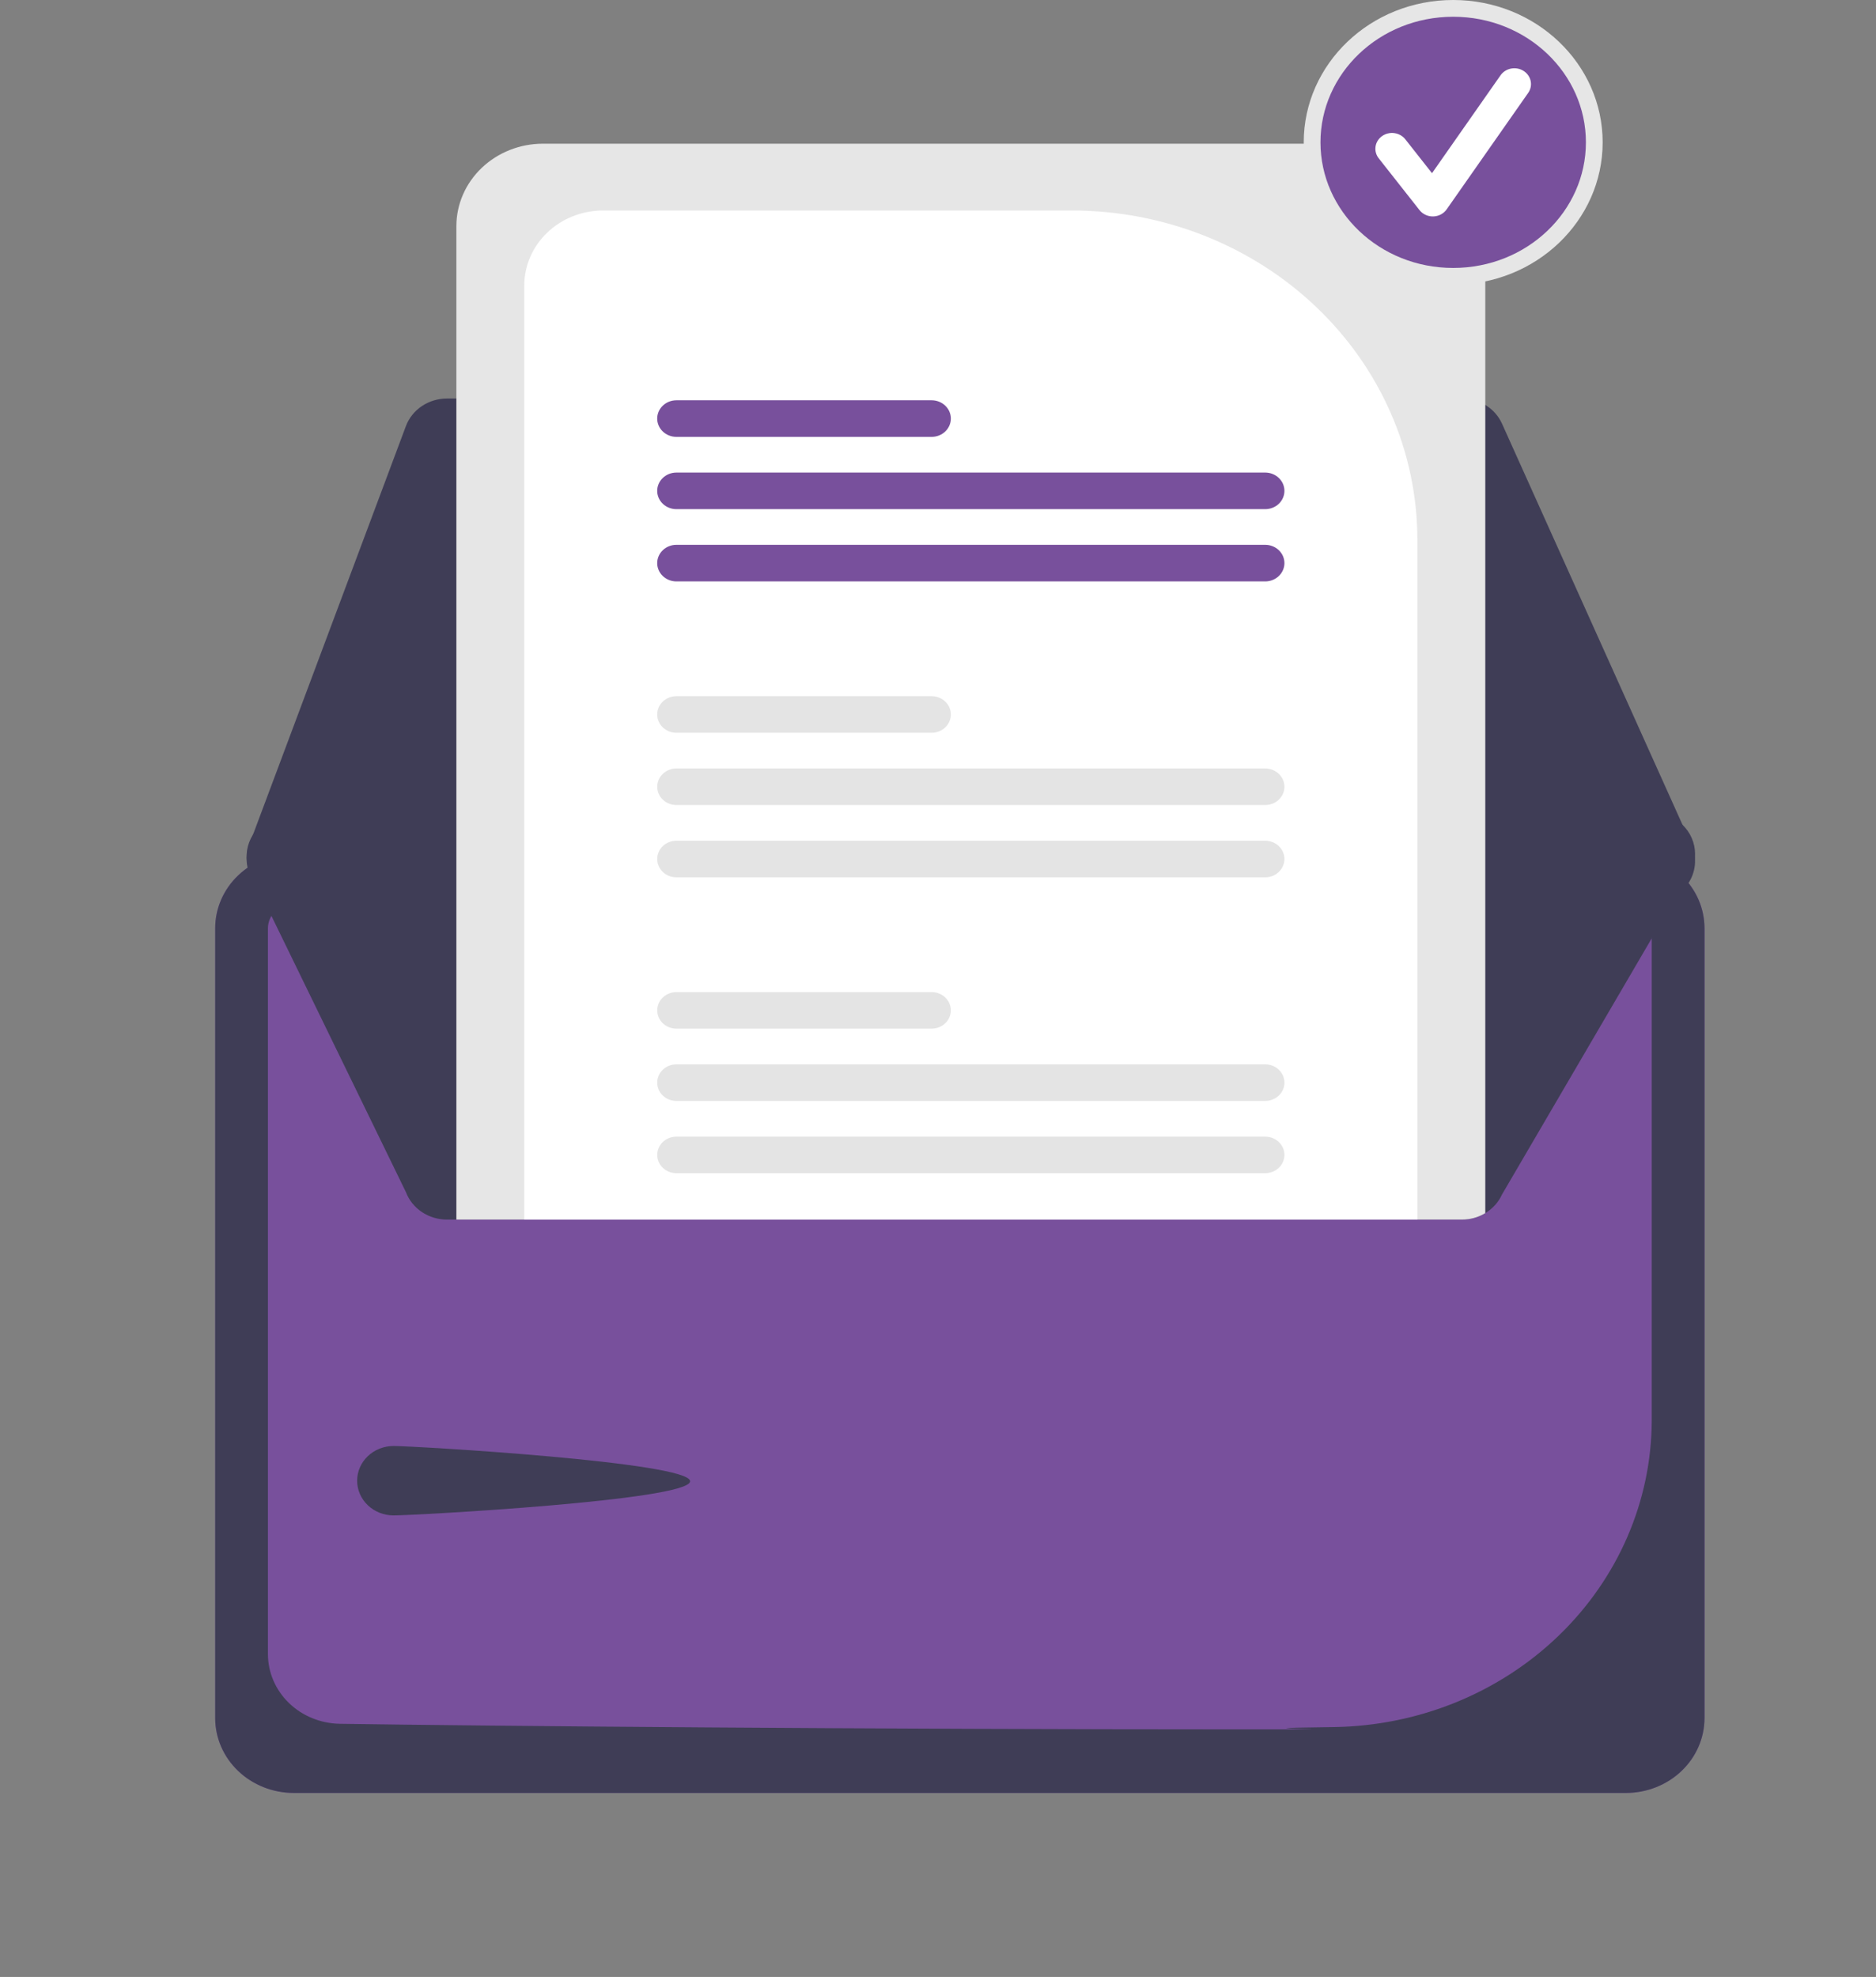 <svg width="224" height="236" viewBox="0 0 224 236" fill="none" xmlns="http://www.w3.org/2000/svg">
<rect x="0" y="0" width="224" height="236" fill="#808080" stroke="none"/>
<g id="dropshop-img--2">
<g id="request">
<g id="Group 43">
<path id="Vector" d="M194.147 101.877H35.069C32.584 101.88 30.201 102.821 28.444 104.495C26.686 106.168 25.698 108.437 25.695 110.803V205.109C25.698 207.475 26.686 209.744 28.444 211.418C30.201 213.091 32.584 214.032 35.069 214.035H194.147C196.632 214.032 199.015 213.091 200.772 211.418C202.53 209.744 203.518 207.475 203.521 205.109V110.803C203.518 108.437 202.53 106.168 200.772 104.494C199.015 102.821 196.632 101.88 194.147 101.877Z" fill="#78509C"/>
<path id="Vector_2" d="M194.147 101.877H35.069C32.584 101.88 30.201 102.821 28.444 104.495C26.686 106.168 25.698 108.437 25.695 110.803V205.109C25.698 207.475 26.686 209.744 28.444 211.418C30.201 213.091 32.584 214.032 35.069 214.035H194.147C196.632 214.032 199.015 213.091 200.772 211.418C202.53 209.744 203.518 207.475 203.521 205.109V110.803C203.518 108.437 202.53 106.168 200.772 104.494C199.015 102.821 196.632 101.88 194.147 101.877ZM197.223 169.618C197.185 179.219 193.197 188.423 186.114 195.256C179.031 202.089 169.417 206.007 159.335 206.169C143.194 206.369 168.266 206.447 148.799 206.447C104.283 206.447 57.865 206.042 40.546 205.779C38.267 205.734 36.097 204.843 34.499 203.296C32.901 201.748 32.002 199.668 31.993 197.497V110.81C31.994 110.033 32.318 109.288 32.894 108.738C33.471 108.188 34.252 107.877 35.069 107.874H194.14C194.956 107.875 195.739 108.184 196.316 108.733C196.894 109.281 197.22 110.025 197.223 110.802V169.618Z" fill="#3F3D56"/>
<path id="Vector_3" d="M174.564 47.573H53.364C52.292 47.575 51.246 47.891 50.37 48.48C49.493 49.068 48.829 49.9 48.468 50.861L29.749 100.866C29.47 101.612 29.383 102.412 29.495 103.197C29.607 103.982 29.916 104.73 30.395 105.378C30.874 106.026 31.51 106.555 32.248 106.92C32.986 107.285 33.806 107.477 34.638 107.478L197.188 107.753H197.195C198.055 107.753 198.902 107.549 199.659 107.161C200.417 106.773 201.061 106.211 201.535 105.528C202.008 104.844 202.296 104.059 202.373 103.243C202.449 102.427 202.312 101.606 201.973 100.853L179.343 50.573C178.942 49.682 178.276 48.923 177.427 48.389C176.577 47.856 175.582 47.572 174.564 47.573Z" fill="#3F3D56"/>
<path id="Vector_4" d="M202.394 101.939C202.393 102.609 202.25 103.273 201.973 103.889L179.344 142.593C178.941 143.482 178.274 144.239 177.425 144.772C176.576 145.304 175.581 145.589 174.565 145.59H53.366C52.293 145.589 51.247 145.273 50.37 144.685C49.493 144.097 48.828 143.265 48.465 142.304L29.75 103.876C29.521 103.264 29.42 102.614 29.455 101.965C29.489 101.316 29.657 100.68 29.95 100.092C30.243 99.505 30.654 98.979 31.161 98.543C31.667 98.107 32.259 97.771 32.902 97.553C33.459 97.362 34.045 97.264 34.637 97.263L54.493 97.228L62.597 97.214L169.238 97.036L177.347 97.023L197.189 96.987H197.194C198.573 96.987 199.895 97.509 200.871 98.438C201.846 99.366 202.394 100.626 202.394 101.939Z" fill="#3F3D56"/>
<path id="Vector_5" d="M46.995 172.617C49.398 172.617 82.402 174.538 82.402 176.826C82.402 179.115 49.398 180.905 46.995 180.905C45.841 180.905 44.734 180.468 43.918 179.691C43.102 178.914 42.643 177.86 42.643 176.761C42.643 175.662 43.102 174.608 43.918 173.831C44.734 173.054 45.841 172.617 46.995 172.617Z" fill="#3F3D56"/>
</g>
<g id="paper">
<path id="Vector_6" d="M167.017 17.153H64.823C62.084 17.156 59.459 18.193 57.522 20.037C55.586 21.881 54.496 24.381 54.493 26.989V145.59H174.565C175.551 145.593 176.516 145.326 177.347 144.82V26.989C177.344 24.381 176.254 21.881 174.318 20.037C172.381 18.193 169.756 17.156 167.017 17.153Z" fill="#E6E6E6"/>
<path id="Vector_7" d="M128.011 25.127H72.006C69.512 25.13 67.121 26.074 65.358 27.753C63.594 29.431 62.601 31.707 62.597 34.082V145.59H169.238V64.384C169.226 53.976 164.878 43.998 157.149 36.639C149.42 29.279 138.941 25.139 128.011 25.127Z" fill="white"/>
</g>
<g id="paper-lines">
<path id="Vector_8" d="M151.07 135.687H80.765C80.157 135.687 79.575 135.917 79.145 136.326C78.715 136.735 78.474 137.29 78.474 137.869C78.474 138.448 78.715 139.003 79.145 139.412C79.575 139.821 80.157 140.051 80.765 140.051H151.07C151.678 140.051 152.261 139.821 152.691 139.412C153.12 139.003 153.362 138.448 153.362 137.869C153.362 137.29 153.12 136.735 152.691 136.326C152.261 135.917 151.678 135.687 151.07 135.687Z" fill="#E4E4E4"/>
<path id="Vector_9" d="M151.07 127.057H80.765C80.157 127.057 79.573 127.287 79.143 127.697C78.713 128.107 78.471 128.662 78.471 129.241C78.471 129.821 78.713 130.376 79.143 130.786C79.573 131.195 80.157 131.426 80.765 131.426H151.07C151.679 131.426 152.262 131.195 152.692 130.786C153.122 130.376 153.364 129.821 153.364 129.241C153.364 128.662 153.122 128.107 152.692 127.697C152.262 127.287 151.679 127.057 151.07 127.057Z" fill="#E4E4E4"/>
<path id="Vector_10" d="M111.241 118.432H80.765C80.157 118.432 79.575 118.662 79.145 119.071C78.715 119.48 78.474 120.035 78.474 120.614C78.474 121.193 78.715 121.748 79.145 122.157C79.575 122.566 80.157 122.796 80.765 122.796H111.241C111.849 122.796 112.432 122.566 112.862 122.157C113.291 121.748 113.533 121.193 113.533 120.614C113.533 120.035 113.291 119.48 112.862 119.071C112.432 118.662 111.849 118.432 111.241 118.432Z" fill="#E4E4E4"/>
<path id="Vector_11" d="M151.07 100.363H80.765C80.157 100.363 79.573 100.593 79.143 101.002C78.713 101.412 78.471 101.967 78.471 102.547C78.471 103.126 78.713 103.681 79.143 104.091C79.573 104.501 80.157 104.731 80.765 104.731H151.07C151.679 104.731 152.262 104.501 152.692 104.091C153.122 103.681 153.364 103.126 153.364 102.547C153.364 101.967 153.122 101.412 152.692 101.002C152.262 100.593 151.679 100.363 151.07 100.363Z" fill="#E4E4E4"/>
<path id="Vector_12" d="M151.07 91.737H80.765C80.157 91.737 79.575 91.967 79.145 92.377C78.715 92.786 78.474 93.341 78.474 93.919C78.474 94.498 78.715 95.053 79.145 95.462C79.575 95.871 80.157 96.101 80.765 96.101H151.07C151.678 96.101 152.261 95.871 152.691 95.462C153.12 95.053 153.362 94.498 153.362 93.919C153.362 93.341 153.12 92.786 152.691 92.377C152.261 91.967 151.678 91.737 151.07 91.737Z" fill="#E4E4E4"/>
<path id="Vector_13" d="M111.241 83.108H80.765C80.157 83.108 79.573 83.338 79.143 83.748C78.713 84.157 78.471 84.713 78.471 85.292C78.471 85.871 78.713 86.427 79.143 86.836C79.573 87.246 80.157 87.476 80.765 87.476H111.241C111.85 87.476 112.433 87.246 112.863 86.836C113.293 86.427 113.535 85.871 113.535 85.292C113.535 84.713 113.293 84.157 112.863 83.748C112.433 83.338 111.85 83.108 111.241 83.108Z" fill="#E4E4E4"/>
<path id="Vector_14" d="M151.07 65.038H80.765C80.157 65.038 79.573 65.268 79.143 65.678C78.713 66.088 78.471 66.643 78.471 67.222C78.471 67.802 78.713 68.357 79.143 68.767C79.573 69.176 80.157 69.407 80.765 69.407H151.07C151.679 69.407 152.262 69.176 152.692 68.767C153.122 68.357 153.364 67.802 153.364 67.222C153.364 66.643 153.122 66.088 152.692 65.678C152.262 65.268 151.679 65.038 151.07 65.038Z" fill="#78509C"/>
<path id="Vector_15" d="M151.07 56.413H80.765C80.157 56.413 79.573 56.643 79.143 57.053C78.713 57.462 78.471 58.018 78.471 58.597C78.471 59.176 78.713 59.732 79.143 60.142C79.573 60.551 80.157 60.781 80.765 60.781H151.07C151.679 60.781 152.262 60.551 152.692 60.142C153.122 59.732 153.364 59.176 153.364 58.597C153.364 58.018 153.122 57.462 152.692 57.053C152.262 56.643 151.679 56.413 151.07 56.413Z" fill="#78509C"/>
<path id="Vector_16" d="M111.241 47.783H80.765C80.157 47.783 79.573 48.014 79.143 48.423C78.713 48.833 78.471 49.388 78.471 49.968C78.471 50.547 78.713 51.102 79.143 51.512C79.573 51.922 80.157 52.152 80.765 52.152H111.241C111.85 52.152 112.433 51.922 112.863 51.512C113.293 51.102 113.535 50.547 113.535 49.968C113.535 49.388 113.293 48.833 112.863 48.423C112.433 48.014 111.85 47.783 111.241 47.783Z" fill="#78509C"/>
</g>
</g>
<g id="ok-circle">
<path id="Vector_17" d="M190.362 16.993C190.362 25.78 182.867 32.986 173.516 32.986C164.165 32.986 156.669 25.78 156.669 16.993C156.669 8.206 164.165 1 173.516 1C182.867 1 190.362 8.206 190.362 16.993Z" fill="#78509C" stroke="#E6E6E6" stroke-width="2"/>
<path id="Vector_18" d="M171.081 25.837C170.773 25.837 170.469 25.769 170.193 25.638C169.918 25.506 169.678 25.316 169.493 25.081L164.624 18.9C164.467 18.701 164.352 18.475 164.287 18.234C164.222 17.994 164.207 17.743 164.244 17.497C164.28 17.25 164.367 17.014 164.5 16.799C164.633 16.585 164.809 16.398 165.018 16.249C165.227 16.1 165.465 15.992 165.718 15.93C165.971 15.868 166.234 15.855 166.493 15.891C166.751 15.926 167 16.01 167.224 16.137C167.449 16.264 167.644 16.432 167.801 16.631L170.986 20.675L179.167 8.99C179.459 8.573 179.913 8.284 180.43 8.185C180.946 8.087 181.482 8.188 181.92 8.466C182.358 8.744 182.662 9.177 182.766 9.668C182.869 10.16 182.763 10.67 182.471 11.088L172.733 24.996C172.557 25.247 172.32 25.455 172.042 25.601C171.764 25.747 171.454 25.828 171.136 25.837C171.118 25.837 171.1 25.837 171.081 25.837Z" fill="white"/>
</g>
</g>
</svg>
